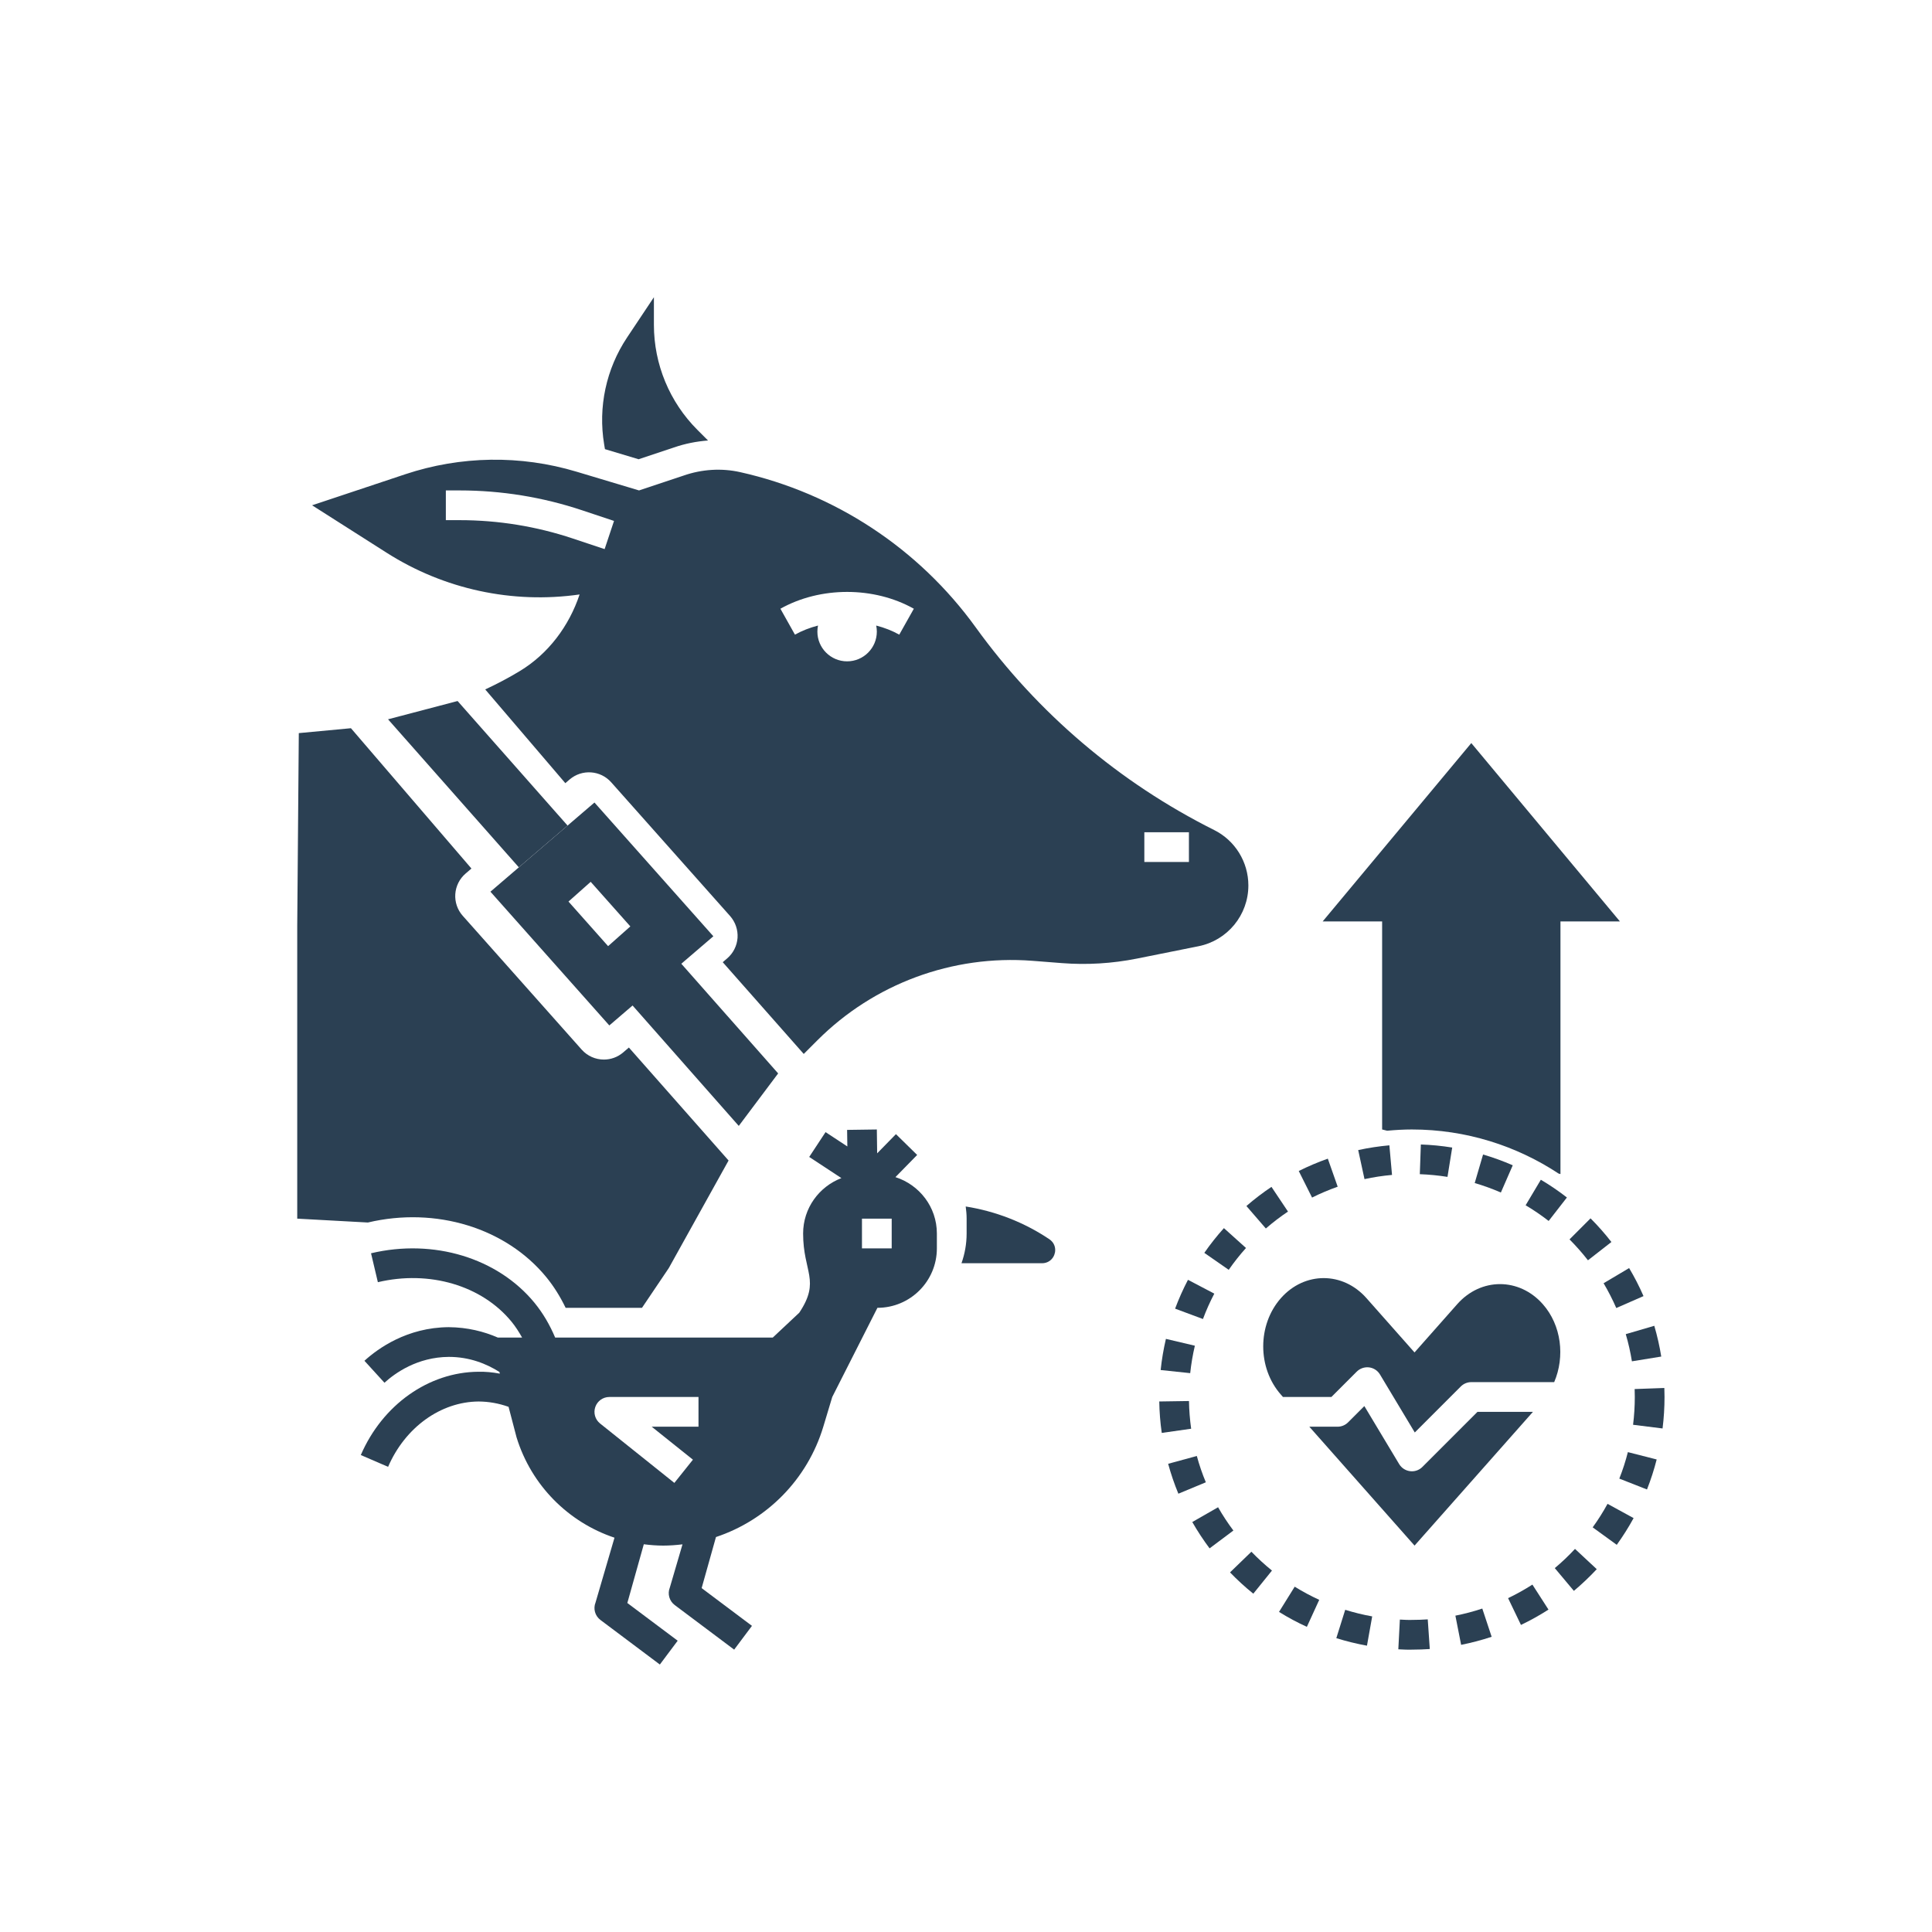 <svg width="65" height="65" viewBox="0 0 65 65" fill="none" xmlns="http://www.w3.org/2000/svg">
<path d="M32.49 40.591C32.508 40.725 32.521 40.861 32.521 41V41.5C32.521 41.85 32.459 42.187 32.348 42.5H35.056C35.331 42.5 35.501 42.28 35.501 42.055C35.501 41.915 35.436 41.78 35.301 41.69C34.452 41.121 33.491 40.749 32.49 40.591Z" fill="#2B4053"/>
<path d="M30.126 39.603L30.857 38.857L30.143 38.157L29.511 38.803L29.5 38L28.5 38.014L28.508 38.571L27.775 38.089L27.225 38.924L28.308 39.636C27.556 39.924 27.02 40.647 27.02 41.5C27.02 42.804 27.614 43.079 26.891 44.164L26 45H18.677C18.5 44.579 18.273 44.187 17.985 43.834C16.746 42.322 14.587 41.666 12.483 42.165L12.713 43.138C14.448 42.727 16.213 43.249 17.21 44.467C17.346 44.633 17.46 44.813 17.565 45H16.747C16.282 44.798 15.733 44.656 15.094 44.651C13.698 44.661 12.72 45.364 12.261 45.782L12.935 46.521C13.287 46.199 14.038 45.658 15.1 45.651C15.797 45.651 16.368 45.883 16.803 46.158L16.817 46.215C16.575 46.169 16.333 46.146 16.094 46.151C14.421 46.163 12.869 47.263 12.139 48.953L13.057 49.35C13.63 48.023 14.825 47.16 16.103 47.152C16.441 47.154 16.775 47.212 17.11 47.331L17.379 48.358C17.878 49.98 19.127 51.217 20.674 51.734L20.036 53.915C19.952 54.125 20.019 54.364 20.2 54.501L22.2 56.001L22.8 55.2L21.106 53.931L21.66 51.955C21.874 51.982 22.091 52 22.311 52C22.531 52 22.747 51.983 22.962 51.958L22.535 53.414C22.451 53.624 22.519 53.864 22.7 54L24.7 55.5L25.299 54.7L23.606 53.43L24.088 51.712C25.793 51.145 27.166 49.779 27.703 47.987L28 47L29.52 44C30.625 44 31.52 43.105 31.52 42V41.5C31.52 40.608 30.932 39.861 30.126 39.603ZM20.188 47.891C20.022 47.758 19.958 47.535 20.029 47.334C20.099 47.135 20.288 47 20.5 47H23.5V48H21.926L23.313 49.109L22.688 49.891L20.188 47.891ZM30 42H29V41H30V42Z" fill="#2B4053"/>
<path d="M52.805 41.698C53.024 41.918 53.233 42.154 53.425 42.401L54.214 41.786C53.997 41.507 53.761 41.239 53.512 40.99L52.805 41.698Z" fill="#2B4053"/>
<path d="M53.951 43.173C54.11 43.441 54.253 43.721 54.378 44.007L55.294 43.606C55.153 43.282 54.99 42.965 54.81 42.663L53.951 43.173Z" fill="#2B4053"/>
<path d="M52.309 52.757L52.951 53.523C53.222 53.296 53.481 53.05 53.721 52.793L52.989 52.111C52.778 52.339 52.549 52.556 52.309 52.757Z" fill="#2B4053"/>
<path d="M50.738 53.768L51.171 54.669C51.489 54.517 51.801 54.343 52.097 54.153L51.556 53.312C51.294 53.48 51.019 53.633 50.738 53.768Z" fill="#2B4053"/>
<path d="M55.891 45.64C55.835 45.291 55.756 44.943 55.657 44.605L54.697 44.886C54.785 45.184 54.854 45.491 54.904 45.8L55.891 45.64Z" fill="#2B4053"/>
<path d="M54.48 49.746L55.411 50.112C55.541 49.782 55.651 49.442 55.737 49.102L54.768 48.855C54.692 49.156 54.595 49.456 54.48 49.746Z" fill="#2B4053"/>
<path d="M39.049 46.093L40.043 46.198C40.076 45.888 40.129 45.577 40.2 45.275L39.226 45.045C39.146 45.388 39.086 45.739 39.049 46.093Z" fill="#2B4053"/>
<path d="M40.266 48.985L39.301 49.248C39.394 49.589 39.509 49.926 39.645 50.254L40.569 49.87C40.449 49.583 40.347 49.285 40.266 48.985Z" fill="#2B4053"/>
<path d="M53.584 51.386L54.394 51.974C54.599 51.689 54.791 51.386 54.961 51.075L54.084 50.595C53.934 50.87 53.765 51.136 53.584 51.386Z" fill="#2B4053"/>
<path d="M45.907 39.67C46.21 39.604 46.522 39.557 46.833 39.529L46.744 38.533C46.392 38.565 46.039 38.618 45.695 38.693L45.907 39.67Z" fill="#2B4053"/>
<path d="M41.92 41.987L41.177 41.319C40.941 41.581 40.719 41.861 40.518 42.151L41.339 42.722C41.516 42.467 41.712 42.219 41.92 41.987Z" fill="#2B4053"/>
<path d="M40.002 47.136L39.002 47.151C39.008 47.503 39.035 47.859 39.086 48.209L40.075 48.068C40.032 47.76 40.007 47.446 40.002 47.136Z" fill="#2B4053"/>
<path d="M42.588 41.331C42.825 41.126 43.075 40.934 43.333 40.762L42.777 39.931C42.485 40.127 42.201 40.343 41.934 40.575L42.588 41.331Z" fill="#2B4053"/>
<path d="M47.518 54.5C47.381 54.505 47.236 54.496 47.097 54.489L47.045 55.489C47.202 55.497 47.363 55.506 47.518 55.5C47.715 55.5 47.911 55.492 48.104 55.48L48.035 54.482C47.864 54.493 47.692 54.5 47.518 54.5Z" fill="#2B4053"/>
<path d="M40.981 50.71L40.113 51.207C40.289 51.514 40.485 51.812 40.695 52.093L41.496 51.493C41.309 51.245 41.136 50.981 40.981 50.71Z" fill="#2B4053"/>
<path d="M48.699 39.595L48.858 38.608C48.511 38.552 48.156 38.517 47.803 38.505L47.768 39.504C48.08 39.516 48.393 39.546 48.699 39.595Z" fill="#2B4053"/>
<path d="M41.383 52.901C41.629 53.157 41.893 53.398 42.166 53.618L42.794 52.84C42.553 52.645 42.32 52.432 42.102 52.206L41.383 52.901Z" fill="#2B4053"/>
<path d="M43.031 54.231C43.332 54.418 43.647 54.587 43.968 54.733L44.384 53.825C44.101 53.695 43.823 53.546 43.559 53.382L43.031 54.231Z" fill="#2B4053"/>
<path d="M44.143 40.291C44.422 40.151 44.712 40.029 45.005 39.925L44.673 38.982C44.341 39.099 44.012 39.239 43.695 39.397L44.143 40.291Z" fill="#2B4053"/>
<path d="M44.959 55.114C45.297 55.219 45.644 55.304 45.99 55.367L46.166 54.382C45.861 54.328 45.554 54.252 45.258 54.16L44.959 55.114Z" fill="#2B4053"/>
<path d="M50.495 40.121L50.895 39.205C50.57 39.063 50.233 38.941 49.896 38.842L49.615 39.802C49.912 39.889 50.208 39.996 50.495 40.121Z" fill="#2B4053"/>
<path d="M48.965 54.357L49.158 55.339C49.504 55.27 49.85 55.179 50.185 55.068L49.87 54.118C49.573 54.217 49.269 54.297 48.965 54.357Z" fill="#2B4053"/>
<path d="M54.996 46.733C54.999 46.822 55.001 46.91 55.001 47C55.001 47.312 54.981 47.627 54.943 47.935L55.935 48.059C55.979 47.71 56.001 47.353 56.001 47C56.001 46.899 55.999 46.797 55.995 46.697L54.996 46.733Z" fill="#2B4053"/>
<path d="M40.854 43.523L39.968 43.058C39.805 43.37 39.659 43.697 39.535 44.028L40.472 44.377C40.581 44.086 40.709 43.798 40.854 43.523Z" fill="#2B4053"/>
<path d="M51.328 40.55C51.594 40.707 51.855 40.886 52.103 41.078L52.717 40.288C52.436 40.07 52.141 39.869 51.84 39.691L51.328 40.55Z" fill="#2B4053"/>
<path d="M51.905 43.876C51.11 42.978 49.823 42.978 49.028 43.876L47.59 45.501L45.972 43.673C45.178 42.776 43.89 42.776 43.096 43.673C42.301 44.571 42.301 46.025 43.096 46.922L43.164 47H44.793L45.646 46.147C45.755 46.038 45.91 45.986 46.061 46.004C46.214 46.023 46.349 46.111 46.428 46.243L47.599 48.194L49.146 46.647C49.24 46.553 49.367 46.5 49.5 46.5H52.289C52.656 45.644 52.534 44.587 51.905 43.876Z" fill="#2B4053"/>
<path d="M51.574 47.5H49.708L47.855 49.353C47.761 49.448 47.633 49.5 47.501 49.5C47.481 49.5 47.461 49.498 47.44 49.496C47.287 49.477 47.152 49.389 47.073 49.257L45.902 47.306L45.355 47.853C45.261 47.947 45.134 48 45.001 48H44.051L47.591 52L51.574 47.5Z" fill="#2B4053"/>
<path d="M44.5 31H46.5V38L46.669 38.042C46.943 38.017 47.219 38 47.5 38C49.324 38 51.02 38.549 52.439 39.484L52.5 39.5V31H54.5L49.5 25L44.5 31Z" fill="#2B4053"/>
<path d="M13.055 24.2L17.455 29.18L19.095 27.775L15.395 23.585L13.055 24.2Z" fill="#2B4053"/>
<path d="M20 27L16.5 30L20.5 34.5L21.282 33.829L24.855 37.88L26.18 36.114L22.922 32.424L24 31.5L20 27ZM20.459 31.832L19.126 30.332L19.873 29.668L21.207 31.168L20.459 31.832Z" fill="#2B4053"/>
<path d="M21.097 11.355C20.393 12.412 20.117 13.697 20.326 14.95L20.353 15.111L21.485 15.451L22.673 15.055C23.047 14.925 23.433 14.85 23.821 14.82L23.465 14.464C22.527 13.527 22 12.255 22 10.929V10L21.097 11.355Z" fill="#2B4053"/>
<path d="M18.381 42.97C18.64 43.287 18.852 43.633 19.03 44H21.599L22.5 42.664L24.512 39.044L21.158 35.243L20.967 35.407C20.779 35.569 20.547 35.648 20.317 35.648C20.041 35.648 19.766 35.534 19.569 35.312L15.569 30.812C15.39 30.612 15.3 30.348 15.318 30.08C15.336 29.812 15.461 29.564 15.665 29.389L15.861 29.221L11.807 24.5L10.053 24.665L10 31.165V41L12.377 41.13C14.663 40.589 17.021 41.31 18.381 42.97Z" fill="#2B4053"/>
<path d="M42 29.79C42 28.999 41.553 28.276 40.846 27.924C37.663 26.331 34.911 23.993 32.828 21.108C30.907 18.448 28.083 16.596 24.904 15.885C24.273 15.743 23.612 15.787 23 16L21.5 16.5L19.398 15.87C17.512 15.303 15.498 15.334 13.63 15.957L10.5 17L13.017 18.602C14.942 19.826 17.241 20.323 19.5 20C19.145 21.065 18.448 21.997 17.487 22.578C17.111 22.806 16.722 23.01 16.325 23.195L19.02 26.349L19.165 26.224C19.58 25.869 20.202 25.913 20.563 26.319L24.563 30.819C24.741 31.02 24.831 31.284 24.814 31.552C24.795 31.819 24.67 32.068 24.466 32.243L24.316 32.372L27.041 35.459L27.5 35C29.404 33.096 32.045 32.119 34.73 32.325L35.731 32.403C36.573 32.468 37.419 32.416 38.248 32.251L40.322 31.835C41.298 31.64 42 30.784 42 29.79ZM20.342 18.474L19.273 18.118C18.044 17.708 16.762 17.5 15.464 17.5H15V16.5H15.464C16.869 16.5 18.258 16.725 19.59 17.17L20.658 17.526L20.342 18.474ZM30.255 21.352C30.015 21.218 29.753 21.117 29.479 21.046C29.492 21.111 29.5 21.18 29.5 21.25C29.5 21.802 29.052 22.25 28.5 22.25C27.948 22.25 27.5 21.802 27.5 21.25C27.5 21.18 27.508 21.111 27.521 21.046C27.248 21.117 26.985 21.218 26.745 21.352L26.256 20.48C27.599 19.726 29.403 19.726 30.745 20.48L30.255 21.352ZM40 29H38.5V28H40V29Z" fill="#2B4053"/>
</svg>
